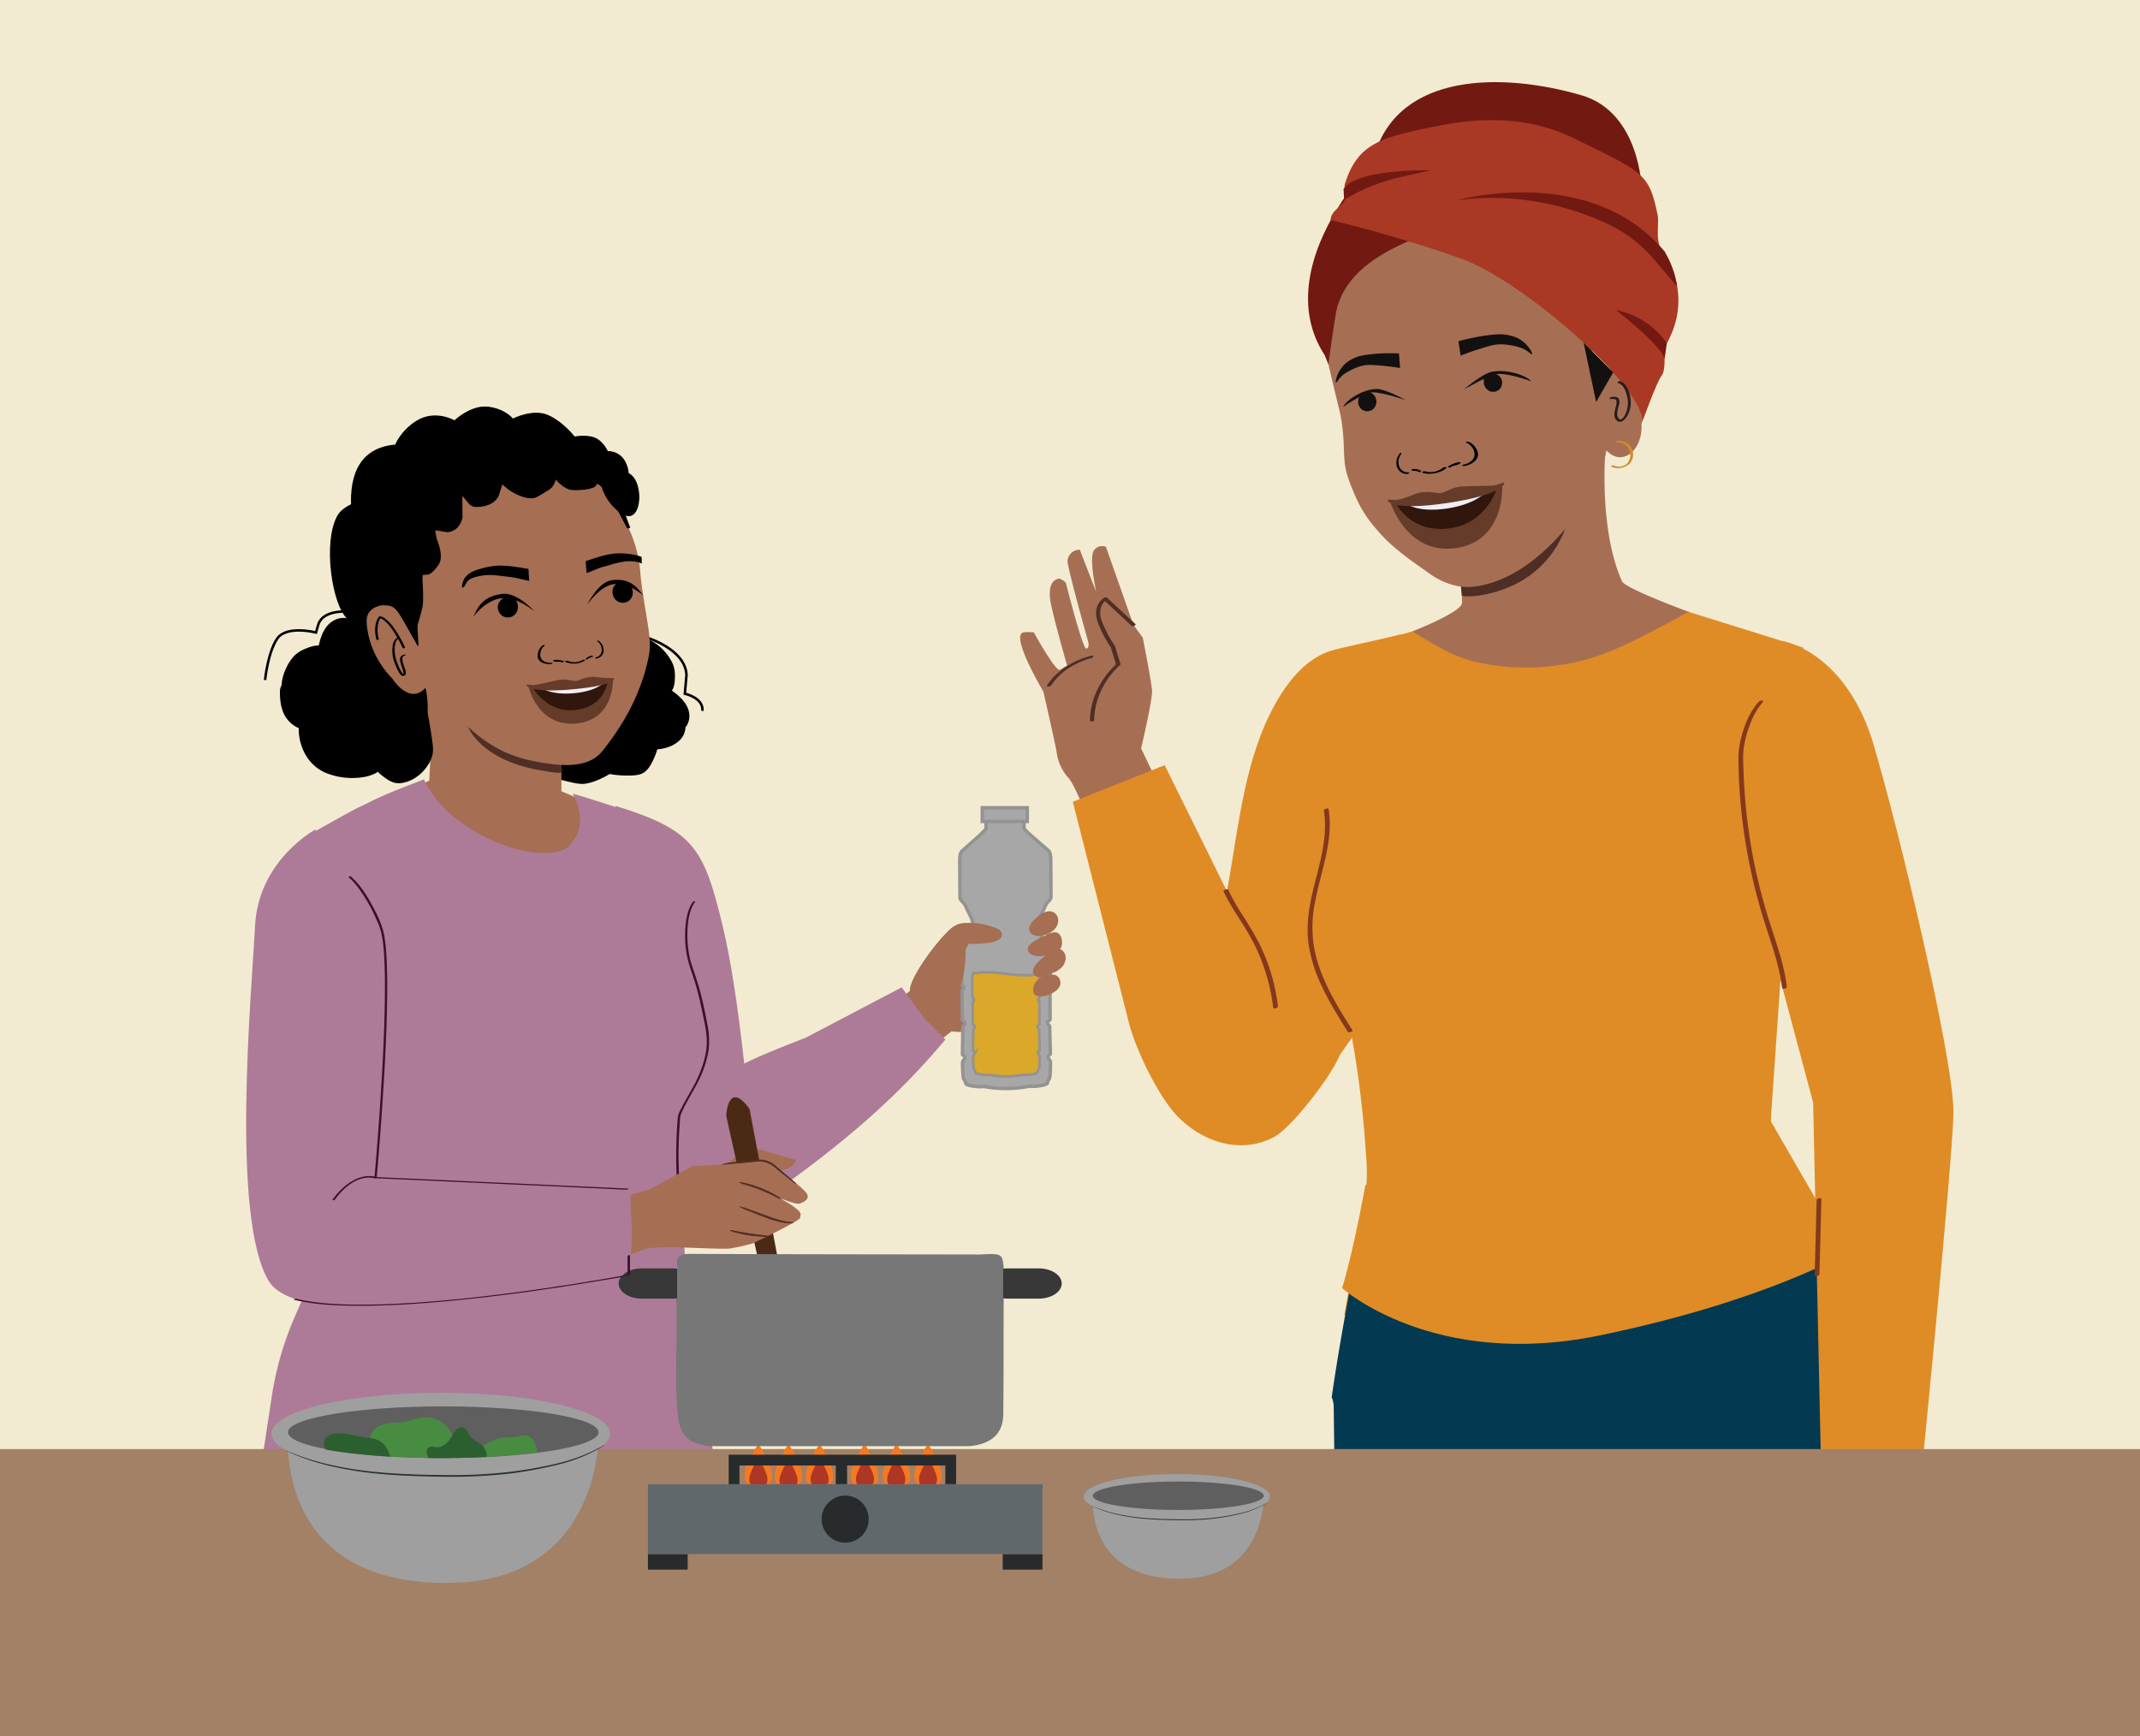 <svg xmlns="http://www.w3.org/2000/svg" xmlns:xlink="http://www.w3.org/1999/xlink" viewBox="0 0 1303.15 1057.31"><defs><style>.cls-1,.cls-22,.cls-32,.cls-35{fill:none;}.cls-2,.cls-40{isolation:isolate;}.cls-3{fill:#f2ebd1;}.cls-4{fill:#a66f54;}.cls-5{fill:#df8c26;}.cls-6{fill:#033a51;}.cls-42,.cls-7{fill:#4f2e25;}.cls-8{fill:#721912;}.cls-9{fill:#a93924;}.cls-10{fill:#ce8d2a;}.cls-11{fill:#13110f;}.cls-12{fill:#231f20;}.cls-13,.cls-40{fill:#010101;}.cls-14{fill:#653c29;}.cls-15{fill:#31160e;}.cls-16{fill:#f1eef7;}.cls-17{fill:#513835;}.cls-18{fill:#a66e53;}.cls-19{fill:#a7a7a8;stroke-width:2.08px;}.cls-19,.cls-20{stroke:#939393;}.cls-19,.cls-20,.cls-22,.cls-23,.cls-24,.cls-32,.cls-35,.cls-42{stroke-miterlimit:10;}.cls-20{fill:#dba829;stroke-width:1.58px;}.cls-21{fill:#ad7b98;}.cls-22,.cls-23,.cls-24{stroke:#000;}.cls-22{stroke-width:1.53px;}.cls-23{stroke-width:0.66px;}.cls-24{stroke-width:0.66px;}.cls-25{fill:#3f0e28;}.cls-26{fill:#565656;}.cls-27{fill:#a38166;}.cls-28,.cls-30{fill:#cfcfcf;}.cls-28{mix-blend-mode:multiply;opacity:0.27;}.cls-29{fill:#4b2a15;}.cls-31{fill:#282b2b;}.cls-32,.cls-35{stroke:#282b2b;}.cls-32{stroke-width:6.88px;}.cls-33{fill:#f47920;}.cls-34{fill:#ad3624;}.cls-35{stroke-width:6.56px;}.cls-36{fill:#61686c;}.cls-37{fill:#777;}.cls-38{fill:#383838;}.cls-39{fill:#a09f9f;}.cls-40{opacity:0.4;}.cls-41{fill:#273339;}.cls-42{stroke:#4f2e25;stroke-width:0.41px;}.cls-43{clip-path:url(#clip-path);}.cls-44{fill:#488c41;}.cls-45{fill:#2c5f2f;}.cls-46{fill:#84381c;}</style><clipPath id="clip-path"><ellipse class="cls-1" cx="268.4" cy="872.14" rx="94.57" ry="15.74"/></clipPath></defs><g class="cls-2"><g id="Layer_11" data-name="Layer 11"><polyline class="cls-3" points="1311.69 1109.97 1311.69 -12.84 -15.13 -12.84 -15.13 1109.97"/><path class="cls-4" d="M673.46,333l16.7,47.43,5.74,7.9s5.22,26.43,5.62,32.08-6.65,35.32-6.65,35.32l12.53,26.14-44.24,18s-9.47-23.92-12.94-26.6a29.28,29.28,0,0,1-6.85-15.73c-.9-5.25-8-36.4-8-36.4s-20.44-34.23-12.17-36.07a29.77,29.77,0,0,1,6.33,0s12.4,22.56,15.67,22.88l4.6-2.71s-9.89-34.57-10.42-41.06.72-11.07,5.74-11.87c0,0,3.75,1.48,4.1,3.12S659.42,395.7,661.56,395s1.08-4.25,1.08-4.25-13.13-46.6-12.55-49.46a7.35,7.35,0,0,1,7.44-6.52l10,25.64s-4.76-21.63-1.16-25.53A6,6,0,0,1,673.46,333Z"/><path class="cls-5" d="M805.58,398.17c-12.41,5.82-21.66,17.63-28.43,29.43-.3.52-.59,1-.89,1.58-18.79,34.09-22,75.14-29,112.76l-.13.71-37.91-76.71-55.93,22.3,33.92,133.68c4,16.51,18.21,46.1,30.17,58.19,15.5,15.66,38.47,22.87,58.4,12.29,10.84-5.65,35.67-38.19,39.9-49.65L832.93,618l20.22-231.77c-9.66,2.63-31.47,7-41.12,9.61A39.46,39.46,0,0,0,805.58,398.17Z"/><path class="cls-5" d="M832.12,707.17c1.26,20-3.32,38.8-7,58.16-2.22,11.8-4.42,23.56-6.52,35.32,23,12.23,43.5,28.94,68,38.17,34.19,12.87,71.22,16.57,107.5,17.45,34,.84,68.84,1.46,101.39-9.86a191.21,191.21,0,0,0,39.35-19.34c-22.64-77.14-49.11-129.58-49.12-129.58l-7.44-14.66,19.86-288.45-69.43-21.68L993.62,368l-.15,6.3c-11.16,16-26.06,25.79-46.24,27.63a137.67,137.67,0,0,1-18.51.43c-17.77-.78-41.23-9.36-50.33-22.43-.34-.5-26.11,6.83-28.71,7.37-13.82,2.91-27.48,8.27-41,12.22,0,0-.51,150.92.89,171.85C810.54,585.9,826.64,619.81,832.12,707.17Z"/><path class="cls-6" d="M1158.58,934.52c-8.31-66.73-29.11-126-44.95-168.38-33.15,11.74-66.39,23-101.69,26.18-63.13,5.7-125.94-9.53-189-12.23-4.4,23.56-8.61,47-12,70.73a16.36,16.36,0,0,1,1.23,6.37l4.7,376.93c0,41.87,1.27,117.81,5.34,159.53,2.92,29.95.44,44.21,2.89,74.19,23.23,14.81,60.45,31.62,80.92,32.56,116.2,5.35,209.47-34.55,209.47-34.55S1160.45,949.54,1158.58,934.52Z"/><path class="cls-7" d="M691.33,379.93l-14.94-13.87-2.14-2a1.64,1.64,0,0,0-2,0,10.66,10.66,0,0,0-3.75,4.37c-2.12,4.42-.73,9,1.11,13.24a70.18,70.18,0,0,0,5.9,11.18c.21.3.41.63.65.92s.29.49.13.12c.37.88.59,1.87.87,2.78l2.59,8.32.44-.88a40.3,40.3,0,0,0-5.6,5.86,50.38,50.38,0,0,0-8.7,15.78,43.37,43.37,0,0,0-2.17,12.83c0,1.26,2.56.85,2.58-.23.19-11.84,5.49-23.13,13.77-31.49.47-.47.95-.93,1.43-1.37.32-.29,0,0,.21-.18a.64.64,0,0,1,.15-.13c.24-.2.55-.51.44-.87l-2.14-6.87c-.48-1.52-.74-3.44-1.66-4.77a59.34,59.34,0,0,1-4.58-7.87c-2.12-4.33-4.85-9.33-3.65-14.31a9,9,0,0,1,3.65-5.36h-2L686.85,379l2.14,2c.8.74,3.2-.29,2.34-1.09Z"/><path class="cls-7" d="M664.38,399.3a49.1,49.1,0,0,0-20,10.32,35.2,35.2,0,0,0-6.78,7.73c-.67,1,1.89.89,2.39.12a38.47,38.47,0,0,1,15.6-13.29,44.33,44.33,0,0,1,9.12-3.48c.41-.09,1.23-.49,1.09-1s-1.07-.46-1.47-.36Z"/><path class="cls-4" d="M977.66,273.41s-4.31,48.47,10.06,80.57c2,4.47,41,18.72,41,18.72-1-.39-6.19,3.14-7.14,3.63-18.42,9.35-36.44,20.18-56.58,25.51a139.63,139.63,0,0,1-65.44,1.47c-15.11-3.33-26.5-11.07-39.51-18.83,0,0,29.31-11.39,30.19-17.1s-5.81-48.22-5.81-48.22"/><path class="cls-7" d="M889.54,356.22s9.88-4.51,16.6-6.84,18.45-2.61,48.34-31.8c0,0-7.26,34.15-47.05,43.71,0,0-10.27,2.79-17.2,1.54Z"/><path class="cls-4" d="M842.15,153a4.62,4.62,0,0,1-.35.75l.41-.37Zm-17.33,6.8,0,.31c.25-.27.5-.54.71-.81C825.53,159,824.82,159.82,824.82,159.82Zm152.12,121,1.3-6.53c9.56,10.34,22.34-.08,21.34-16.2,3.48-8.49,6.39-35.81-1.11-43.34l-.94-1.12c-5-3.08-13.47-3.73-16.25,2.81-.83,2.8.48,6-.35,8.85-.77,3.18-4.42,9.46-6.07,12.38,0,0-4.33-15-5-22.21s-8.62-27-22.77-35.25c0,0-3.34-25.15-10.16-31.78l-2.16-.44c-1.22.18-2,.67-3.2.85-.06-.37.3-.8.18-1.55-1.93,1.05-3.61.92-5.24,1.16.35-.43,1.11-.93,1.05-1.3-1.57.61-3.26.48-4.89.73.35-.44,1-1.31,1-1.68-1.93,1.05-3.26.49-4.9.73a2.81,2.81,0,0,0,.6-1.62c-1.52,1-3.21.86-4.84,1.1.35-.43.65-1.24,1-1.68-1.93,1.06-3.26.49-4.89.73-.41.06.7-.87.64-1.24a15,15,0,0,1-4,1c-.06-.37.7-.87.65-1.24-2.34,1.11-3.67.55-5.3.79l1-1.68a5.86,5.86,0,0,1-4.77,1.48c.34-.44,1-1.31,1-1.68a8.2,8.2,0,0,1-6.41,1.72c.41-.06,1.06-1.31,1-1.68-1.82,1.8-3.5,1.67-5.54,2,.35-.43.65-1.24,1.35-2.11-2.22,1.86-5,3-7.58,2.28.41-.06.65-1.25.59-1.62-1.41,1.74,1.38-.59-.72-.66,0,0-4.47,2.2-4.52,1.82-1.47,1.37,3.35-7,1.31-6.69.3-.81-11.6,2.45-10.89,1.58-1.82,1.8-1.52,1-4,.95,0,0-7.81,5.75-7.46,5.31-1.75,2.18-2.91.75-5.41.74.35-.44,1.7,1.35,2.06.91-1.41,1.74-1.15-.21-3.19.09-.06-.37-7-1.44-7.09-1.81-1.87,1.43-1.18,1.49-3.63,1.86-.05-.38-.91,4.35-.56,3.91-1.41,1.75-1.52.5-3.61.43l-1.82,1.7c-1.76,2.17.92.94-1.58.93,0-.26,9.38-.2,9.68-.75a15.2,15.2,0,0,1-4.91,3.1c-.06-.37.24-1.18.19-1.56a8.28,8.28,0,0,1-6.19,3.22c.41-.06.7-.87.64-1.24-1.76,2.17-4,3.66-6.65,2.9v-.06a12.92,12.92,0,0,1-5.31,3.53,1.6,1.6,0,0,1,.59-1.61l-1.63.24c-1.59,3.3-3.24,6.22-3.49,10.09,0,0-11.08,23.57-8.6,37.36s8.51,37,9.81,43a121.08,121.08,0,0,1,2,18.87c.39,12.28.81,15.48,5.61,27.15,4.65,11.29,8.51,17.13,16.69,26.24,8.53,9.5,19.83,17.17,30.59,24.74,7.08,5,16.5,8.48,25.63,7.55,25.44-2.58,48-23.44,61.67-42.11"/><path class="cls-8" d="M814.25,187.23c6.64-23.28,30.2-39.14,80.83-53.11S988.83,133,988.83,133c-35-70.29-109.55-56.7-126.26-54.21s-93.22,80.43-55.91,137.46l2.25,5.57S813,191.46,814.25,187.23Z"/><path class="cls-8" d="M999.79,115.7S999.08,68.5,963,58C914.76,44,851.83,44,836.85,94.81Z"/><path class="cls-9" d="M1011.87,228.67c3.18-4.33.58-14.88,3.16-19.59,13.49-24.65,4.9-45.55-3.43-57.48-3.62-5.2-1.16-15.63-2.16-20.51-5.24-25.57-8.32-25.93-50.6-46.68-34.41-16.89-68.09-10.89-87.52-6.93-31.1,6.35-44.63,10.37-52.29,34.24-1,3.11.9,5.22.22,8.89-1,5.19-8.63,6.88-9,13.33,0,0,42.65,10.2,79.93,23.7s109.34,76.58,110,98.59C1000.27,256.92,1008.36,233.45,1011.87,228.67Z"/><path class="cls-8" d="M980,136.85c-19.29-9.21-52.61-20.44-93.11-14.81,0,0,81.2-23.14,126.83,31.15l1.23,2.26a57.67,57.67,0,0,1,6.38,19.1l-14-16.45A82.75,82.75,0,0,0,980,136.85Z"/><path class="cls-8" d="M818.49,121.59l4.14-2.29a114.23,114.23,0,0,1,30.73-11.6l18-4s-45.09-1.15-53.21,11.43Z"/><path class="cls-10" d="M984.55,269.35a7.89,7.89,0,0,1,8.08,6.27,7.75,7.75,0,0,1-.88,5.33,5.7,5.7,0,0,1-2.38,2.31,7.06,7.06,0,0,1-6.72.11c-.46-.22-2.06.47-1.4.79a9.6,9.6,0,0,0,7.65.23,9.39,9.39,0,0,0,3.45-2.08,8.25,8.25,0,0,0-.24-11.34,9.15,9.15,0,0,0-6.86-2.51c-.34,0-1,.12-1.15.46s.14.44.45.43Z"/><path class="cls-11" d="M964.35,208.7l7.6,36.09,10.4-18S969.53,213.82,964.35,208.7Z"/><path class="cls-12" d="M981,243.08c1.18-.16,3-.43,3.34,1.07a8.45,8.45,0,0,1-.49,3.78c-.64,2.61-1.66,6.13.75,8.17,3,2.59,6.15-2.12,7.15-4.52a16.76,16.76,0,0,0,.91-10.22c-.79-3.49-2.37-8.15-6.24-9.21-.74-.2-2.05.88-1,1.16,3.23.89,4.58,4.84,5.32,7.74a15.79,15.79,0,0,1-.2,9.13c-.58,1.77-1.49,3.95-3.08,5-1,.72-1.92-.28-2.32-1.27-1-2.49.44-5.52.88-8a4,4,0,0,0-.45-3.31c-1-1.2-3-1-4.41-.84-1,.13-1.34,1.42-.16,1.26Z"/><path class="cls-8" d="M984,188.83s26.51,20.31,29.67,29.45l1.34-9.2A48.26,48.26,0,0,0,984,188.83Z"/><path class="cls-13" d="M868.15,287.05c3.24,1.12,7.77.07,10.52-2.25.61-.52,2.91-.45,2.05.27-3.63,3.06-10.18,4.27-14.36,2.83-.42-.14-.39-.45.07-.68a2.59,2.59,0,0,1,1.72-.17"/><path class="cls-13" d="M881.9,284a19.09,19.09,0,0,1,6.3-2.6,1.52,1.52,0,0,1,1,.16c.22.15.29.37.07.54a7.2,7.2,0,0,1-3.48,1.36,1.41,1.41,0,0,1-1.17-.26c-.24-.28.1-.53.4-.57a5.72,5.72,0,0,0,2.8-1.1l1.11.7a17.08,17.08,0,0,0-5.63,2.35,1.45,1.45,0,0,1-1.22,0c-.26-.11-.57-.4-.23-.63"/><path class="cls-13" d="M890.92,283c2.63-.46,5.57-2.07,6.58-4.24,1.52-3.29-1-7.75-4.61-9.17-.39-.15-.24-.45.12-.58a2.18,2.18,0,0,1,1.45.08c3.13,1.24,5.57,4.85,5.56,7.72,0,2.68-2.27,4.89-5.32,6.12a14.69,14.69,0,0,1-2.88.84c-.4.07-1.13.06-1.38-.23s.1-.48.48-.54"/><path class="cls-13" d="M863.1,286.43a.34.34,0,0,0-.41-.44,3.16,3.16,0,0,1-2.15-.37l-.57,1a9.33,9.33,0,0,1,4.36.86.77.77,0,0,0,.83-.26c.15-.17.28-.53,0-.66"/><path class="cls-13" d="M865.16,286.52a10.48,10.48,0,0,0-4.88-.94.88.88,0,0,0-.66.43.37.37,0,0,0,.09.53"/><path class="cls-13" d="M857.66,287.61a5.47,5.47,0,0,1-5.07-2.51,7.79,7.79,0,0,1,.8-8.75.32.32,0,0,0-.21-.54,1,1,0,0,0-.87.43,8.69,8.69,0,0,0-1.74,7.59,6.15,6.15,0,0,0,4.75,4.62,6.23,6.23,0,0,0,2,.12c.26,0,.71-.22.79-.55s-.18-.44-.42-.41"/><path class="cls-11" d="M834.57,239.07c-2.44-.83-5.22.56-6.5,2.09a6.31,6.31,0,0,0-1,3,5.94,5.94,0,0,0,2.19,5.16,5.54,5.54,0,0,0,6.46.16A6.11,6.11,0,0,0,837.6,242a5.45,5.45,0,0,0-3-2.88"/><path class="cls-11" d="M855.91,243.61s-12.31-7-18-6.75c-8.34.4-17.8,6.47-20.1,11,0,0,12.39-8.82,18.28-8.93C841.69,238.8,855.91,243.61,855.91,243.61Z"/><path class="cls-11" d="M904.74,229c2.08-1.51,5.77-1.73,7.45-.64a5.81,5.81,0,0,1,2.12,2.43,6,6,0,0,1-.59,5.57,5.55,5.55,0,0,1-6.13,2,6.11,6.11,0,0,1-4-6.6c.06-.46-.52-1.25,1.17-2.47"/><path class="cls-11" d="M891.34,237.2s11.26-9.78,17.36-10.87c8.89-1.59,20.34,2,23.87,5.89,0,0-15.21-5.61-21.45-4.32C905.16,229.13,891.34,237.2,891.34,237.2Z"/><path class="cls-11" d="M851.9,215.2c.13,1.68.26,3.36.38,5.05.1,1.28.19,2.57.28,3.85-4.38-.74-8.11-1.16-10.92-1.4-5.94-.51-9-.75-12.34.09a32.74,32.74,0,0,0-7.6,3.08,20.79,20.79,0,0,0-3.93,2.49c-2.72,2.32-3.71,4.77-4.2,4.6s.09-2.28.15-2.5a19.64,19.64,0,0,1,5.47-9,23.07,23.07,0,0,1,7.63-4.26c3.3-1.13,12.57-2.49,25.08-2"/><path class="cls-11" d="M888.07,207.76c.26,1.66.53,3.33.79,5,.21,1.27.41,2.55.62,3.81,4.46-1.78,8.32-3.09,11.24-4,6.17-1.94,9.34-2.91,13.1-2.9a37.64,37.64,0,0,1,8.78,1.15,23.51,23.51,0,0,1,4.76,1.47c3.43,1.59,5.06,3.73,5.54,3.45s-.64-2.19-.75-2.39a20,20,0,0,0-7.94-7.44,26,26,0,0,0-9.09-2.29c-3.76-.3-13.92.63-27,4.15"/><path class="cls-14" d="M881,302.61c13-1.93,33.78-6.66,33.78-6.66s2,33.28-28,37.77-40-27.62-40-27.62S868,304.55,881,302.61Z"/><path class="cls-15" d="M880.85,302.63c6.17-.92,30.89-5.71,30.89-5.71s-6.11,21.38-28.43,24.71c-24.21,3.61-33.4-15.28-33.4-15.28Z"/><path class="cls-16" d="M880.73,303.63c6.17-.92,24.78-4.8,24.78-4.8s-5.71,8-24.22,10.8-25.41-3.19-25.41-3.19Z"/><path class="cls-14" d="M845.07,304.33c.63-.26,4.4.44,7.43-.29,5-1.22,8-3.09,11.68-3.94,6.25-1.45,10.65.54,13.39.13s6.38-3.6,12.77-4c3.75-.26,13.12-.23,18.29-.53,3.11-.19,6.52-2,7.2-1.89.94.09.21,7.31-34.32,12.47S844.19,304.7,845.07,304.33Z"/><path class="cls-5" d="M1072.31,552.24l12.85-161.93s36.75,5.32,54.63,59.35c15.06,49.44,50.48,196.29,49.75,228.54s-20.67,231.53-20.67,231.53l-59.76-7.68-5-230.56Z"/><path class="cls-5" d="M831.45,721.63s-7.35,40.85-14.19,62.73c0,0,55.3,49.83,157,28.8s150.43-50.28,150.43-50.28l-46.31-80,.55-38.74L831.45,721.63"/><path class="cls-17" d="M589.13,628.6a.87.87,0,0,1-.18.11l-.13-.49Z"/><path class="cls-18" d="M645.47,577.81c2.36-2.21,1.57-10.58-3.51-10.1A21,21,0,0,0,637,569.2a2.45,2.45,0,0,1,.93,2.22c-.45,6.7-.16,12.51,3.88,18.15a2.35,2.35,0,0,1,.27,2.56c.24-.13.48-.25.71-.39,3.26-1.94,5.28-3.48,6-7.13A6,6,0,0,0,645.47,577.81Z"/><path class="cls-18" d="M625.57,599.5a11.24,11.24,0,0,0-3.59-.14L622,596a45,45,0,0,0,9.56-2.28,3,3,0,0,1-1.79-1.19c-4.57-6.39-5.18-13.47-4.67-21.09,0,0,0-.07,0-.1-6.6,3-13.69,6.93-13.69,6.93s17.18-12.1,20.66-14.42-9-2.57-13.4-6c-6.85-5.37-5.7,6.66-11.44,9.18s-21,9.08-21,9.08c11.61-12.74,1.14-18.31-7.76-10.08s-24.79,29.89-24.36,37.53l-7.2,5.19s1.74,5.24,9.13,15.66c7,9.88,11.28,13.18,11.28,13.18L579.44,628c21,2.83,27.14-9.93,33.4-12.8,7.81-3.58,8.8-2,14.4-5.5C631.72,606.85,630.75,600.15,625.57,599.5Z"/><path class="cls-19" d="M588.3,552.39c-1.42-3.43-3.72-3.79-3.73-6.08l-.14-21.61c0-2.92.1-5,1.24-6.24s10-8.83,12.13-11,2.66-2.3,2.65-3.83l0-4.7s5.61-.3,10.93-.45v0H612l.67,0v0c5.31.08,10.93.31,10.93.31l0,4.71c0,1.52.52,1.65,2.69,3.79s11.12,9.59,12.28,10.86,1.29,3.3,1.31,6.22L640,546c0,2.29-2.27,2.68-3.65,6.12s-3.64,6.76-3.88,9.44a12.15,12.15,0,0,0,1.07,7.24c1.28,2.66,5.53,10.77,5.93,13.94s0,14.87,0,16.65c0,.58-1.14.65-1.13,1.79s.89,1.08,1,1.52.11,16.78.12,17.86-1.71,1.09-1.64,2.24,1.41,1.32,1.41,2.72.42,15.38.42,16.08-.88.64-1.26,1.34-.18,1.15.59,2.29.7,1.14.71,2.6-.08,7.75-.58,8.77a8.75,8.75,0,0,0-1.31,2.93c-.12,1.15-7.17,2.34-11.05,1.92a76.88,76.88,0,0,1-13.09,1.39v0h-1.32v0a76.31,76.31,0,0,1-13.1-1.23c-3.87.47-10.93-.63-11.07-1.77s-.84-1.9-1.35-2.92-.68-7.3-.69-8.76-.08-1.47.68-2.62.94-1.59.56-2.29-1.28-.62-1.28-1.32.22-14.69.21-16.09,1.33-1.59,1.38-2.74-1.66-1.13-1.66-2.21-.24-17.42-.11-17.86,1-.39,1-1.53-1.15-1.2-1.15-1.78c0-1.78-.6-13.47-.24-16.65s4.51-11.34,5.76-14a12.06,12.06,0,0,0,1-7.25C592,559.1,589.71,555.81,588.3,552.39Z"/><path class="cls-20" d="M595.18,592.47a5.25,5.25,0,0,1-2.37-.17,13.25,13.25,0,0,0-.76,2.64c-.27,2.41.17,11.28.18,12.63,0,.43.87.47.88,1.34s-.67.82-.77,1.16.08,12.73.09,13.55,1.3.81,1.26,1.68-1.05,1-1.05,2.07-.16,11.67-.16,12.2.68.48,1,1,.15.86-.42,1.74a2.33,2.33,0,0,0-.52,2c0,1.1.13,5.88.52,6.64a6.64,6.64,0,0,1,1,2.21c.1.87,5.46,1.71,8.4,1.35a58.12,58.12,0,0,0,9.93.93v0h1v0a57.87,57.87,0,0,0,9.92-1c3,.32,8.29-.58,8.38-1.45a6.66,6.66,0,0,1,1-2.23c.38-.77.45-5.54.44-6.65a2.37,2.37,0,0,0-.54-2c-.58-.87-.73-1.2-.45-1.74s1-.48,1-1-.31-11.14-.32-12.2-1-1.2-1.07-2.06,1.25-.88,1.24-1.7,0-13.21-.08-13.54-.78-.29-.78-1.16.86-.92.86-1.35c0-1.35.32-10.22,0-12.63a9.21,9.21,0,0,0-.44-1.66C620.89,595.78,607,590.69,595.18,592.47Z"/><path class="cls-18" d="M639.64,568.25c-3.75,1.54-13.42,5.66-13.81,9.17-.35,3.15,3.51,6,11.07,4.31,0,0-9.33,6.31-7.67,10.78,1.36,3.64,5.94,2.57,7.33,2,1.61-.71,7.29-3.36,7.29-3.36Z"/><path class="cls-18" d="M554.11,603.51c-.43-7.64,15.46-29.31,24.36-37.53s27.34-1.52,29.75,0,6.87,9.44-18.36,8.73l-1.79,3.18s.07,13.87-2.93,21.57a68.52,68.52,0,0,1-6.74,13.1l-28.76-4.91"/><path class="cls-18" d="M638.93,568.28c-10.06,5.18-19.27-2.53-4.43-11.88C643.65,550.64,649.11,563,638.93,568.28Z"/><path class="cls-18" d="M640.38,593.47c4.85-.47,7.19,5.32,3.75,8.84-4.31,4.4-13.65,6.39-14.92,1.79C629.21,604.1,627.44,594.74,640.38,593.47Z"/><path class="cls-21" d="M562.4,619.56l-13.33-18.33-58.27,30.6c-35.92,13.8-35.89,15.45-58.39,25.55l-.29-.29c-3.62,4.43-5.59,11.88-7,16.45C422,684.06,397.8,695.78,397,706.83c-.52,7.15-9.61,8-7.41,19.44,4,2.05,10.72,7.48,29.5,11.79,19.45,4.47,49.81-10.24,49.81-10.24,57.49-40.2,86.44-70.59,106.77-94.79Z"/><path class="cls-21" d="M402.53,759.39c.07,0,.69,2.49.76,2.47,20.52-5.65,38.35-4.58,57.74-13.45-2.5-10.2,2-13.72.2-26.36-5-40.32-10.21-113.5-21.45-159.41s-17.19-57.26-65-71.88c0,0-.66,177.39,19.58,241.69C398.94,746.87,397.89,742.82,402.53,759.39Z"/><path class="cls-18" d="M442.39,709l.81-.69c2.95-2.42,12.79-10.3,15.51-9.49,3.18,1,25.81,7.49,25.81,7.49s-.33,6.21-12.19,6.59S442.39,709,442.39,709Z"/><path d="M395.55,390.68l-1.3-1.41c-10.52-5.16-19.34-5.69-26.29.78-.1-.05-13.87-7-27.56,10.54-11.88,15.22-8.43,25.53-8.43,25.53s-9.33,3.6-11.49,7.87c-4.87,9.59-4.75,28.14,3.69,30.83s9.09,6.75,9.09,6.75,13,4.25,20,5.08,17.84-6,17.84-6,15.6,2.65,20.45-.6,8-14.31,8-14.31,16.39-.56,16.94-12.84c0,0,6.13-6.74-1.44-15.86a34.45,34.45,0,0,0-7-6.21s2.91-3.39,1.74-13C409.28,403.64,403.54,394.61,395.55,390.68Z"/><path d="M396.43,390.28a14.48,14.48,0,0,0-1.3-1.41,17.77,17.77,0,0,0-4.43-2,31.18,31.18,0,0,0-8.81-2.13,19.21,19.21,0,0,0-14.72,5.09l1.53-.29c-5.34-2.69-12.35-1.65-17.5.9-6.08,3-10.77,8.29-14.44,13.9a36.51,36.51,0,0,0-6,15.16,16.45,16.45,0,0,0,.29,6.88l.55-.75a34.2,34.2,0,0,0-9.22,5.14c-3.53,2.89-4.76,7.54-5.5,11.88a35,35,0,0,0,.29,14.33c.92,3.61,2.79,7.13,6.48,8.45,2.7,1,5.51,2.05,7.46,4.26a4.76,4.76,0,0,1,1.24,2.15c0,.17.24.29.39.34,4.84,1.58,9.75,3,14.72,4.12,3.05.68,6.14,1.36,9.27.89A34.84,34.84,0,0,0,366.2,474a51,51,0,0,0,5.54-3l-1,.26a64.12,64.12,0,0,0,14.37.95c2.62-.16,5.52-.54,7.64-2.25,2.47-2,4.05-5,5.33-7.84a48.72,48.72,0,0,0,2.4-6.5l-1.06.72c4.77-.17,10.08-1.75,13.73-4.88a12.19,12.19,0,0,0,3.17-4.06,11.73,11.73,0,0,0,.86-2.63,6.67,6.67,0,0,0,.21-1.4c0-.55-.16-.09,0-.38a6.32,6.32,0,0,1,.64-.88,11.89,11.89,0,0,0,.92-1.77,11.56,11.56,0,0,0,.83-5.13c-.45-6.51-6-11.44-11-14.93l0,.75c2.05-2.42,2.24-6.52,2.2-9.49a18,18,0,0,0-1.44-7.62,30.29,30.29,0,0,0-4.64-7,29,29,0,0,0-8.64-6.85c-.67-.33-2.38.59-1.49,1a29.5,29.5,0,0,1,12.3,12.19A20,20,0,0,1,408.37,418a9.85,9.85,0,0,1-.8,2c-.09.17-.19.33-.3.5s.05-.05,0,0c-.21.26-.25.55,0,.76,4.46,3.11,9.26,7.29,10.38,12.9a10.49,10.49,0,0,1-1.76,8.18c-.66.9-.5,2.24-.8,3.33a10.29,10.29,0,0,1-2.47,4.31,16.4,16.4,0,0,1-7.86,4.21,23.37,23.37,0,0,1-5.12.82,1.16,1.16,0,0,0-1.06.73c-1.24,4.34-3.09,9.21-6.18,12.57-1.82,2-4.21,2.37-6.79,2.55a53.92,53.92,0,0,1-8.71-.24c-1.76-.17-3.51-.52-5.27-.67-1.12-.09-2.29.93-3.23,1.45a45.33,45.33,0,0,1-8.52,3.69,18.31,18.31,0,0,1-4.8.88,20.85,20.85,0,0,1-4.51-.56A141.49,141.49,0,0,1,333.83,471l.39.35c-.39-2.27-3-4.09-4.8-5.11a23.28,23.28,0,0,0-3.82-1.7,9.24,9.24,0,0,1-2.75-1.29,10.33,10.33,0,0,1-3.08-4.47,29.33,29.33,0,0,1-1.38-13.51,37.91,37.91,0,0,1,1.32-6.92,14.43,14.43,0,0,1,2.71-5.71c2.58-2.79,6.45-4.63,9.95-6,.26-.09.66-.43.55-.75a13.57,13.57,0,0,1-.43-4.75,31.16,31.16,0,0,1,3.94-13c4.89-9.14,13.74-19.3,25.1-18.76a17.66,17.66,0,0,1,4.14.69,12.2,12.2,0,0,1,1.54.57,1.38,1.38,0,0,0,1.53-.28,16.37,16.37,0,0,1,13.18-4.22,30.69,30.69,0,0,1,7.65,2,15.53,15.53,0,0,1,3.9,1.72,13.49,13.49,0,0,1,1.2,1.3C395.2,391.66,397,390.92,396.43,390.28Z"/><path class="cls-18" d="M257.5,415.6l3.28,22a106.07,106.07,0,0,1,1.35,22.93l-.73,14.82-25.26,12.33S336.94,565.24,356.86,555s15.21-57.36,8.69-61.82-23.67-11.32-23.67-11.32V456.59l-91.2-83Z"/><path class="cls-7" d="M285,442.56s7.79,21.28,46.9,26.94c0,0,9.09,1.83,10.46.81L341.08,459Z"/><path class="cls-22" d="M392.93,387.94s24.5,7,25.11,23.19l-1,11.28s11.4,2.47,10.71,10.46"/><path class="cls-23" d="M224.12,350.72s-31.4-75.58,16.78-79.7c0,0,3.07-8.28,12.66-14.4,11.38-7.26,23.23-.31,23.23-.31S287,246.56,297.51,248s14.72,7.28,14.72,7.28,12.25-6.38,21.54-2.2,16,13.08,16,13.08,7.65-1.44,12.53.7c11.69,5.12,13.65,30.69,15.41,39.72,0,0-10.35-30.32-20.59-31.21S258,297.52,258,297.52l-23.67,80.7Z"/><path d="M172.27,417.54l-.76,1.75c-.46,11.71,2.63,20,11.37,23.72,0,.11-.9,23.21,20.67,28.62,18.73,4.69,26.76-2.63,26.76-2.63s7.08,7.07,11.85,7.32c10.75.56,21.56-12,20.6-20.83S259.45,434,259.45,434s.45-9.25-1.63-16-12.12-14.28-12.12-14.28,5.7-11.6.77-14.72-16.69-5.84-16.69-5.84-6.78-10.42-18.22-5.95c0,0-8.65-2.86-13.93,7.74a34.87,34.87,0,0,0-2.83,9s-4.27-1.29-12.63,3.68C178.56,399.73,172.63,408.64,172.27,417.54Z"/><path d="M171.33,417.65a7.19,7.19,0,0,0-.78,2.16,30.74,30.74,0,0,0,0,4.7,30,30,0,0,0,1.57,8.34,18.08,18.08,0,0,0,10,10.63l-.19-.35a31.51,31.51,0,0,0,5.28,18.33A25.9,25.9,0,0,0,201,471.58,42.36,42.36,0,0,0,222.48,473c2.92-.65,6.31-1.74,8.59-3.8l-1.64.21a39.57,39.57,0,0,0,5.85,4.79,17,17,0,0,0,4.71,2.38,11.67,11.67,0,0,0,5.26.1c7.87-1.38,14.95-7.93,17.62-15.38,1.38-3.87.69-7.63.13-11.6-.59-4.19-1.28-8.36-2-12.52a23.56,23.56,0,0,1-.57-4.52,56,56,0,0,0-1-12.27c-1.5-7.16-7.17-12.73-12.85-17v.39a27.37,27.37,0,0,0,2.77-8.9c.19-1.8.14-3.86-1-5.35s-3.79-2.41-5.63-3.12c-2.36-.92-4.79-1.69-7.23-2.39a45.15,45.15,0,0,0-4.7-1.24,1.46,1.46,0,0,1-.36-.09c.17.08.3.26.21,0a4.23,4.23,0,0,0-.69-.9,18,18,0,0,0-3.39-3.19,15.81,15.81,0,0,0-15.34-1.79l1-.13a12,12,0,0,0-8.52.93c-6.11,3-8.56,10.16-9.77,16.39l1.53-.63c-2.87-.84-6.58.48-9.17,1.56a20.15,20.15,0,0,0-7,4.32,28.19,28.19,0,0,0-4.81,7.11,28.85,28.85,0,0,0-3.08,11.27c0,.78,1.86.4,1.89-.23a28.52,28.52,0,0,1,3.22-11.52,22.48,22.48,0,0,1,5.62-7.54,21.33,21.33,0,0,1,9.1-3.9,7.35,7.35,0,0,1,3.06,0c.42.13,1.43-.11,1.53-.63,1.24-6.38,4.24-15.65,12-16.34a14.71,14.71,0,0,1,3.26.29,7,7,0,0,0,2.52-.64,13.19,13.19,0,0,1,3.18-.45,12.6,12.6,0,0,1,4.71.86,16.83,16.83,0,0,1,6.15,4.33c.6.66,1.05,1.66,1.93,1.91,2.31.67,4.66,1.2,7,1.91,3.08.95,6.48,1.95,9.19,3.75s2,5.74,1.34,8.37a30.43,30.43,0,0,1-2.14,5.93c-.05.11-.13.29,0,.39a53.21,53.21,0,0,1,4.63,4c2.71,2.58,5.48,5.52,7,9,1.64,3.8,1.92,8.33,2.07,12.41a41.72,41.72,0,0,0,.09,5.25c1.19,7.06,2.69,14.15,3.26,21.29.28,3.63-1.32,7.27-3.32,10.21a23.58,23.58,0,0,1-9.15,8.07,14.05,14.05,0,0,1-6.35,1.5,10.5,10.5,0,0,1-5.21-1.89,36.51,36.51,0,0,1-6.62-5.27c-.39-.4-1.29-.11-1.64.21a7.9,7.9,0,0,1-1.4,1,19.17,19.17,0,0,1-4.65,1.89c-6.54,1.78-13.76,1-20.2-.8a25.38,25.38,0,0,1-13.77-9.37,30.33,30.33,0,0,1-5-11.85,29.6,29.6,0,0,1-.69-6.77.31.31,0,0,0-.19-.35,17.33,17.33,0,0,1-9.66-10.5,30.05,30.05,0,0,1-1.46-7.87,22.76,22.76,0,0,1,0-4.81,8.3,8.3,0,0,1,.76-1.95C173.48,416.83,171.6,417,171.33,417.65Z"/><path class="cls-18" d="M283.81,441.46c16.65,15.8,31.24,21.31,52.9,23.89,21.24,2.53,27.69-5,30.34-8.31,14.56-18.26,23.54-36.31,27.87-56.65,1.18-5.52.87-11.34,0-17.26-1.29-8.88-4.39-25.85-5-34.39-1.47-21.75-12.64-39.75-26.12-57-28.07-36-80.25-31.76-101.41-19.46-24.74,14.39-34.29,40.23-33.68,66.82a72,72,0,0,0,4.51,24,76.44,76.44,0,0,1,10.61,12.31"/><path d="M362.48,283.07s6.74,12.66,20.22,38.17c-3.47-8.19-6-20.7-14.1-31.85-28.29-38.94-102.08-27.29-123.18-14.15-24.66,15.37-32,42.66-31.24,71.34.31,11.64.44,19.08,4.68,28.41.18.11,2.39,2.07,2.39,2.07s23.69,2.55,32.57,16.05l-.69-12.35s0-7.63,4-36.38c0,0,.14-4.53,6.63-23.12s14.32-24.4,14.32-24.4,37.47-9.35,46.51-10S362.48,283.07,362.48,283.07Z"/><path d="M361.52,283.33q6.15,11.55,12.26,23.12,4,7.51,8,15c.36.69,2.21.21,1.91-.51-2.44-5.82-4.08-12-6.47-17.8a63.43,63.43,0,0,0-10.36-17.55c-6.51-7.57-15.08-13.05-24.33-16.71a101,101,0,0,0-30.14-6.43,147.32,147.32,0,0,0-30.7,1.17,130.47,130.47,0,0,0-25.57,6,59.61,59.61,0,0,0-22.16,13.75c-8.85,8.72-14.58,20-17.62,32-3.31,13-3.47,26.43-2.79,39.74a54.68,54.68,0,0,0,4,19.15,5.81,5.81,0,0,0,1.93,2.31,3.61,3.61,0,0,0,1.48,1c.61.14,1.28.17,1.91.27,8.71,1.42,17.87,4.28,24.83,9.86a25.4,25.4,0,0,1,5.29,5.71c.41.61,1.88,0,1.84-.65l-.44-7.77c-.08-1.36-.15-2.73-.23-4.09,0-.09,0-.71,0-.34v-.13c0-3.29.43-6.59.76-9.86.89-8.88,2.16-17.7,3.23-26.55.62-5.07,2.36-10.08,3.91-14.91,3.18-9.9,6.65-20.14,13.23-28.36a30.23,30.23,0,0,1,2.25-2.54c.26-.26.51-.51.78-.74.08-.08.18-.15.25-.23s.09,0,.07-.06.07-.06.09-.06-.54.1-.42.18.38-.09.42-.1c.7-.16,1.39-.35,2.08-.51q9.67-2.39,19.38-4.61c7.09-1.62,14.21-3.3,21.41-4.39,2.46-.37,4.94-.51,7.41-.74,4-.35,7.93-.75,11.89-1.14q10.19-1,20.37-2.11l1.17-.13c1-.1,1.53-1.34.22-1.2-12.71,1.36-25.42,2.66-38.15,3.78-6.47.57-12.93,2.22-19.25,3.62-7.33,1.62-14.64,3.35-21.93,5.12-1.71.41-3.46.76-5.14,1.26a5.55,5.55,0,0,0-2.21,1.64c-5.78,5.79-9.5,13.69-12.33,21.24-2,5.35-3.77,10.82-5.35,16.31a75.26,75.26,0,0,0-1.87,7.53c-.34,1.91-.53,3.86-.79,5.78-.73,5.47-1.42,10.94-2,16.41-.55,4.9-1.11,9.82-1.34,14.74a107.67,107.67,0,0,0,.52,10.91l.15,2.56,1.83-.65c-3.56-5.34-9.19-8.93-15-11.41A68.29,68.29,0,0,0,224.84,377c-1.08-.19-2.15-.38-3.24-.49l.53.21-1.51-1.33c-.24-.21-.53-.41-.75-.64a5.35,5.35,0,0,1-.7-1.44,45.29,45.29,0,0,1-2.46-7.8c-1.23-5.62-1.36-11.42-1.52-17.15-.3-10.94.25-21.9,2.9-32.56,4.48-18.06,15.67-35,33.06-42.83A96.83,96.83,0,0,1,269.68,267a148.65,148.65,0,0,1,23.86-3.35c16.93-1,34.74.56,50.4,7.5a59.76,59.76,0,0,1,20.18,14.21c7.68,8.45,11.58,19,15.21,29.6.75,2.2,1.51,4.39,2.41,6.53l1.91-.51q-9.6-18.17-19.23-36.3l-1-1.87C363.05,282.1,361.18,282.69,361.52,283.33Z"/><path class="cls-18" d="M259.74,418.13c-10.05,12.21-20.68-4.72-20.68-4.72-11.68-11.93-15.44-25.54-15.8-34.88s9.9-10,9.9-10c8.78.25,7.63,1.37,21.42,25.2"/><path d="M246.54,394a73,73,0,0,0-7-12.1,23.86,23.86,0,0,0-5-5.2,6.85,6.85,0,0,0-2.77-1.33c-1.07-.18-1.5.8-1.92,1.64-1.87,3.81-1.68,8.33-.64,12.34.18.71,1.63.32,1.45-.39a18.63,18.63,0,0,1-.21-9.69,9.34,9.34,0,0,1,1.43-3.14l-.67.32c-.32,0-.09,0,0,0s.14,0,.2,0l.14,0a6.46,6.46,0,0,1,1.74.92c2.78,1.93,4.88,4.85,6.7,7.65a86.74,86.74,0,0,1,5.26,9.54c.3.62,1.67.06,1.32-.65Z"/><path d="M246.54,398.62c-6.2.89-.58,8.22-.87,11.62,0,.19-.13.41-.14.58a1.28,1.28,0,0,1-.13.21l.65-.19-.09,0c0-.09-.45-.35-.52-.42a7.91,7.91,0,0,1-.68-.85,26.76,26.76,0,0,1-2.58-5.23,23,23,0,0,1-1.77-6.92c-.23-2.93-.2-7.07,2.53-8.92.28-.19.11-.32-.11-.4a1.35,1.35,0,0,0-1,.27c-2.48,1.67-2.93,4.92-2.92,7.69a20,20,0,0,0,1.16,6.83,36.54,36.54,0,0,0,2.71,6.18c.49.84,1.18,2.19,2.22,2.46a1.73,1.73,0,0,0,2.08-1.14,5.89,5.89,0,0,0-.46-3.11c-.46-1.47-3.22-7.54-.3-8,.64-.09,1.25-.8.24-.66Z"/><path d="M311.6,363.57c-2.66-1-5.45.51-6.91,2.16a6.45,6.45,0,0,0-1.53,3.2,6.55,6.55,0,0,0,2.28,5.74,6.09,6.09,0,0,0,7.11.35c2.88-1.81,3.42-5.61,2.32-8.2a6,6,0,0,0-3.27-3.25"/><path d="M325.52,372.38s-10.39-11.89-19.72-10.73c-13.14,1.64-15.28,9.67-17.64,14,0,0,7.36-10.39,17.55-11.41C315,363.31,325.52,372.38,325.52,372.38Z"/><path d="M375.42,355.41c2.34-1.61,5.41-.86,7.23.39a6.34,6.34,0,0,1,2.27,2.72,6.58,6.58,0,0,1-.8,6.13,6.1,6.1,0,0,1-6.8,2.09c-3.24-1.05-4.7-4.61-4.27-7.38a6,6,0,0,1,2.37-3.95"/><path d="M357.55,368.36s6.5-14,15.15-15.09c12.16-1.52,16,5.77,19.12,9.41,0,0-9.06-8.34-18.43-6.92C364.88,357.05,357.55,368.36,357.55,368.36Z"/><path d="M390.69,339.37c0-.06,0-.12,0-.19a19.47,19.47,0,0,0-5.36-1.53c-9.7-1.52-14.48-.81-28.68,4.05l0,.32c.14,1.87.06.83.21,2.7.11,1.42.22,2.84.34,4.26,4.28-1.54,7.31-3.08,10.1-3.81,5.52-1.45,11.77-3.85,17.51-3.38a17.79,17.79,0,0,1,6,1.33C390.81,341.88,390.75,340.62,390.69,339.37Z"/><path d="M321.82,346.76c.12,1.86.05.82.17,2.69.09,1.43.18,2.85.26,4.27-4.64-.89-8-2-11-2.28-5.92-.63-12.72-2.09-18.57-.78-2.81.63-6.54,1.1-8.4,3.78-.5.72-1.63,3.75-2.78,3.32-.47-.18.13-2.52.19-2.76,1.22-4.74,5.08-6.93,9.88-8.36,9.8-2.93,14.84-2.93,30.21-.21"/><path d="M354.52,402a9.46,9.46,0,0,1-8.66.43c-.59-.28-2.37.25-1.55.64a13.29,13.29,0,0,0,11.78-.78c.3-.2.22-.43-.19-.52a2.08,2.08,0,0,0-1.38.23"/><path d="M343.17,402.53a15.36,15.36,0,0,0-5.45-.73,1.33,1.33,0,0,0-.79.35c-.13.16-.15.35.07.44a5.83,5.83,0,0,0,3,.34,1.12,1.12,0,0,0,.86-.45c.13-.27-.19-.39-.43-.36a4.48,4.48,0,0,1-2.41-.29c-.24.27-.48.53-.73.79a13.57,13.57,0,0,1,4.88.67,1.11,1.11,0,0,0,1-.22c.18-.14.36-.43.05-.54"/><path d="M335.92,403.58c-2.15.19-4.78-.46-6-2-1.86-2.26-.83-6.54,1.68-8.4.27-.2.09-.41-.21-.43a1.75,1.75,0,0,0-1.12.36,8,8,0,0,0-2.72,7.47c.57,2.1,2.79,3.37,5.42,3.7a11.4,11.4,0,0,0,2.41.06c.33,0,.9-.19,1-.47s-.17-.35-.48-.33"/><path d="M358.33,400.5a.28.28,0,0,1,.23-.44,2.54,2.54,0,0,0,1.6-.73l.64.63a7.59,7.59,0,0,0-3.22,1.58.59.59,0,0,1-.7,0c-.15-.1-.33-.35-.14-.51"/><path d="M356.74,401a8.46,8.46,0,0,1,3.61-1.76.7.7,0,0,1,.61.2.31.31,0,0,1,0,.44"/><path d="M362.82,400.29a4.43,4.43,0,0,0,3.43-3,6.36,6.36,0,0,0-2.44-6.72.26.26,0,0,1,.06-.47.82.82,0,0,1,.77.16,7.14,7.14,0,0,1,2.92,5.61,5,5,0,0,1-2.74,4.62,5.16,5.16,0,0,1-1.51.5.77.77,0,0,1-.74-.26c-.13-.25.05-.38.25-.41"/><path class="cls-24" d="M369,275c-4.43-2.91-12.87-6.54-20.55-6.73h-.94l-4.08,1.7-.15.06.16-.07c.73-.35,2.3-1.23,1.61-2.12a3.3,3.3,0,0,0-1.68-.93,32.92,32.92,0,0,0-5.65-1.06v0l-.64,0-.64-.07v0a34.21,34.21,0,0,0-5.75.06,3.45,3.45,0,0,0-1.81.63c-.84.76.56,1.9,1.22,2.37l.14.09-.13-.08-3.74-2.37a8.35,8.35,0,0,0-.92-.17c-9.35-1.4-24.74,5-26.21,6.06s-.68,3-.63,3.16l-2.46-2.22s-11.66,3.42-13.71,4.64-3.23,4.49-3.23,4.49-3.55,1-4.75.45-7.88,2.27-10.86,5.83c-1.9,2.29-1.49,4.64-2.52,6.7h0c-.58,1.16-.91,1.93-.91,1.93L253.38,299c-5.53,2.09-5.16,13.14-5.16,13.14-11.54,11.9-13,22.75-9.35,34.91,1.41,4.68-11.9,8.12-3.6,8.66s17.15,29.58,17.15,29.58,3.89-11.76,4.65-16.49-.34-19-.34-19l4.09-.22s2.55-.79,6-5.92-1.15-15.2-1.15-15.2l-1.08-5.94,7.84,1.23c7.73-.64,8.88-8.87,8.88-8.87l-.13-13.86,4.18,5a5.63,5.63,0,0,0,4.23,2.36c11.9.14,13.93-7.1,13.93-7.1l2.19-6.79,2.82,2.25c2.94,2.88,12.29,7.73,17.41,6,1.34-.45,7.17-4.19,8.1-4.69,2.67-1.61,3.75-4.66,4.19-6.68,2.64,3,6.2,6.17,9.64,6.62,4.18.55,13.36-.42,14.65-2.26.86-1.24-.46-1.51,1.07-1.31a5,5,0,0,1,3.17,2.29s3.36,11.63,13.65,16.61,11.67-20.61,2.12-25C382.51,288.28,382,274.56,369,275Z"/><path class="cls-23" d="M220.79,304.65s-11.33,3.09-14.91,9.25c-9.24,15.89-3.36,55,6.08,62.9l9.31,1.86Z"/><path class="cls-22" d="M213,372.55s-16.2-2-19.21,7.91l-1.38,4.7s-17.88-4.65-23.61,3.73-7.39,25.2-7.39,25.2"/><path class="cls-21" d="M244.37,479.93c-17.31,6.95-17.33,7.78-25.78,11.62-4.1,1.85-29.18,16.09-29.18,16.09l2.72,71.92,9.74,171L179.5,801.82a194.15,194.15,0,0,0-14,48.51l-7.82,51.47c13.7,3.64,48.74-22.2,62.59-20,22,3.45,44.58,3.83,66.77,4.73,27.48,1.11,55.07,1.84,82.5-.73,27.21-2.55,38.93,9.28,65.17,1.74l-16.63-112.9s-6.2-61.17-2.67-71.37c4.48-13,16.42-18.64,16.68-36.9.46-32.18-15.87-66.47-15.87-66.47l-7.56-94.12c-6.23-6.76-59.95-22.58-59.95-22.58s11.44,18.25-2.26,31.88-72.31-5.13-88.27-40.5Z"/><path class="cls-25" d="M422,549.15c-3,4-4,9.37-4.52,14.27a67.31,67.31,0,0,0,.58,17.13c1,6,3.28,11.67,5.09,17.47,2.11,6.74,3.57,13.62,5,20.53,1.21,5.7,2.48,11.51,2.23,17.38-.27,6.44-2.29,12.76-4.76,18.67-2.9,6.93-7.2,13.14-10.5,19.87-.85,1.74-2.1,3.73-2.34,5.66-.15,1.25-.2,2.52-.28,3.78a262.2,262.2,0,0,0-.17,36.76c.13,1.81.29,3.62.49,5.43.05.46,1.51.15,1.45-.39a237.42,237.42,0,0,1-.49-39.28c.1-1.73.21-3.46.34-5.18a7.74,7.74,0,0,1,.4-2.4c2.78-6.93,7-13.11,10.37-19.74a65.32,65.32,0,0,0,6.54-19.28,47.76,47.76,0,0,0-.7-16.08c-1.28-6.9-2.7-13.84-4.54-20.61-.84-3.07-1.79-6.11-2.78-9.14s-2.17-6.09-3-9.21a63.06,63.06,0,0,1-1.81-16.59c.09-5.36.66-11,2.9-16a16.44,16.44,0,0,1,1.79-3.06c.38-.5-1.06-.39-1.34,0Z"/><path class="cls-26" d="M411,822.14Z"/><rect class="cls-27" x="-45.4" y="882.39" width="1393.94" height="237.39"/><path class="cls-28" d="M382.77,869.65l-.17-.1Z"/><path class="cls-1" d="M241.72,698.58q.74,3.64,1.73,7.22a.74.74,0,0,0-.13-.5C243,703.9,242.38,701.59,241.72,698.58Z"/><path class="cls-29" d="M456.43,675.27,492,863.7l-8.38,2.24-41.41-186.6S443.21,657.16,456.43,675.27Z"/><path class="cls-30" d="M483.11,802.78c-.16.1-.33.24-.52.37C482.78,803,483,802.88,483.11,802.78Z"/><path class="cls-30" d="M481.91,803.64l-1.19.81Z"/><path class="cls-30" d="M482.48,803.23c-.15.12-.31.23-.46.33C482.17,803.46,482.33,803.35,482.48,803.23Z"/><path class="cls-30" d="M480.61,804.5c-.15.11-.35.22-.53.33C480.26,804.72,480.46,804.61,480.61,804.5Z"/><path class="cls-30" d="M484.66,801.5c-.12.11-.25.21-.37.33C484.41,801.71,484.54,801.61,484.66,801.5Z"/><path class="cls-30" d="M485.65,800.57c-.27.29-.59.56-.89.85C485.06,801.13,485.38,800.86,485.65,800.57Z"/><path class="cls-30" d="M484.16,801.93a4.25,4.25,0,0,0-.41.35A4.25,4.25,0,0,1,484.16,801.93Z"/><path class="cls-30" d="M483.67,802.32l-.53.44Z"/><path class="cls-30" d="M480,804.92c-.2.1-.39.22-.59.34C479.57,805.14,479.76,805,480,804.92Z"/><path class="cls-30" d="M477.8,806.14l-.62.33Z"/><path class="cls-30" d="M479.29,805.3c-.44.27-.91.52-1.39.78C478.38,805.82,478.85,805.57,479.29,805.3Z"/><path class="cls-30" d="M488.42,796.92l-.19.33Z"/><path class="cls-30" d="M489.51,793.56a2,2,0,0,1,0,.33A2,2,0,0,0,489.51,793.56Z"/><path class="cls-30" d="M488.89,795.92c-.06.14-.12.29-.19.44C488.77,796.21,488.83,796.06,488.89,795.92Z"/><path class="cls-30" d="M486.89,799.19c-.11.15-.23.29-.36.44C486.66,799.48,486.78,799.34,486.89,799.19Z"/><path class="cls-30" d="M487.89,797.82a3.3,3.3,0,0,1-.26.39A3.3,3.3,0,0,0,487.89,797.82Z"/><path class="cls-30" d="M486.47,799.7c-.11.11-.21.23-.32.35C486.26,799.93,486.36,799.81,486.47,799.7Z"/><path class="cls-30" d="M487.23,798.78l-.3.36Z"/><path class="cls-30" d="M489.46,794c0,.16-.06.29-.1.43C489.4,794.3,489.42,794.17,489.46,794Z"/><path class="cls-30" d="M489.57,793.08a1.86,1.86,0,0,0,0,.33A1.86,1.86,0,0,1,489.57,793.08Z"/><path class="cls-30" d="M489.2,795a1.86,1.86,0,0,1-.1.31A1.86,1.86,0,0,0,489.2,795Z"/><path class="cls-30" d="M489.06,795.48c0,.13-.11.26-.14.38C489,795.74,489,795.61,489.06,795.48Z"/><path class="cls-30" d="M487.55,798.34a3.09,3.09,0,0,0-.23.31A3.09,3.09,0,0,1,487.55,798.34Z"/><path class="cls-30" d="M489.34,794.54a1.62,1.62,0,0,0-.09.35A1.62,1.62,0,0,1,489.34,794.54Z"/><path class="cls-30" d="M488.17,797.36a3,3,0,0,1-.26.44A3,3,0,0,0,488.17,797.36Z"/><path class="cls-30" d="M488.66,796.47c-.06.1-.11.21-.16.31C488.55,796.68,488.6,796.57,488.66,796.47Z"/><path class="cls-30" d="M486.06,800.16l-.33.32Z"/><path class="cls-28" d="M477.18,806.47s-.07,0-.13.06S477.14,806.48,477.18,806.47Z"/><path class="cls-28" d="M487.91,797.8s0,0,0,0S487.91,797.81,487.91,797.8Z"/><path class="cls-28" d="M487.63,798.21l-.08.13Z"/><path class="cls-28" d="M485.73,800.48s0,.07-.08.09S485.7,800.51,485.73,800.48Z"/><path class="cls-28" d="M483.14,802.76s0,0,0,0S483.13,802.76,483.14,802.76Z"/><path class="cls-28" d="M483.75,802.28s-.05,0-.08,0S483.72,802.29,483.75,802.28Z"/><path class="cls-28" d="M486.15,800.05l-.09.11Z"/><path class="cls-28" d="M488.23,797.25a.14.14,0,0,1-.06.11A.14.14,0,0,0,488.23,797.25Z"/><path class="cls-28" d="M484.29,801.83l-.13.1Z"/><path class="cls-28" d="M482.59,803.15a.38.38,0,0,1-.11.08A.38.38,0,0,0,482.59,803.15Z"/><path class="cls-28" d="M484.76,801.42a.7.7,0,0,0-.1.08A.7.7,0,0,1,484.76,801.42Z"/><path class="cls-28" d="M487.32,798.65a.28.28,0,0,0-.09.13A.28.28,0,0,1,487.32,798.65Z"/><path class="cls-28" d="M479.37,805.26l-.08,0Z"/><path class="cls-28" d="M477.9,806.08l-.1.06Z"/><path class="cls-28" d="M486.93,799.14a.1.1,0,0,0,0,.05A.1.1,0,0,1,486.93,799.14Z"/><path class="cls-28" d="M480.08,804.83l-.12.09Z"/><path class="cls-28" d="M486.53,799.63s0,0-.06.07S486.53,799.65,486.53,799.63Z"/><path class="cls-28" d="M482,803.56l-.11.08Z"/><path class="cls-28" d="M480.72,804.45l-.11,0Z"/><path class="cls-28" d="M488.92,795.86a.06.06,0,0,0,0,.06A.06.06,0,0,1,488.92,795.86Z"/><path class="cls-28" d="M489.53,793.41c0,.05,0,.11,0,.15S489.52,793.46,489.53,793.41Z"/><path class="cls-28" d="M489.47,793.89a.45.45,0,0,0,0,.12A.45.45,0,0,1,489.47,793.89Z"/><path class="cls-28" d="M489.36,794.44s0,.07,0,.1S489.36,794.47,489.36,794.44Z"/><path class="cls-28" d="M488.7,796.36a.36.36,0,0,0,0,.11A.36.36,0,0,1,488.7,796.36Z"/><path class="cls-28" d="M488.5,796.78l-.08.14Z"/><path class="cls-28" d="M489.25,794.89a.58.58,0,0,0-.05.14A.58.58,0,0,1,489.25,794.89Z"/><path class="cls-28" d="M489.1,795.34a.37.37,0,0,0,0,.14A.37.37,0,0,1,489.1,795.34Z"/><rect class="cls-31" x="394.55" y="946.3" width="24.21" height="9.5"/><rect class="cls-31" x="610.61" y="946.3" width="24.21" height="9.5"/><line class="cls-32" x1="512.39" y1="888.77" x2="512.39" y2="903.8"/><path class="cls-33" d="M470.22,898.52c0,6.86-3.76,5.54-8.41,5.54s-8.4,1.32-8.4-5.54,8.4-19.31,8.4-19.31S470.22,891.66,470.22,898.52Z"/><path class="cls-33" d="M488.57,898.52c0,6.86-3.76,5.54-8.4,5.54s-8.41,1.32-8.41-5.54,8.41-19.31,8.41-19.31S488.57,891.66,488.57,898.52Z"/><path class="cls-33" d="M507.49,898.52c0,6.86-3.76,5.54-8.41,5.54s-8.4,1.32-8.4-5.54,8.4-19.31,8.4-19.31S507.49,891.66,507.49,898.52Z"/><path class="cls-33" d="M534.84,898.52c0,6.86-3.76,5.54-8.41,5.54s-8.4,1.32-8.4-5.54,8.4-19.31,8.4-19.31S534.84,891.66,534.84,898.52Z"/><path class="cls-33" d="M554.32,898.52c0,6.86-3.76,5.54-8.4,5.54s-8.41,1.32-8.41-5.54,8.41-19.31,8.41-19.31S554.32,891.66,554.32,898.52Z"/><path class="cls-33" d="M573.52,898.52c0,6.86-3.76,5.54-8.41,5.54s-8.4,1.32-8.4-5.54,8.4-19.31,8.4-19.31S573.52,891.66,573.52,898.52Z"/><path class="cls-34" d="M467.33,900.76c0,4.5-2.47,3.63-5.52,3.63s-5.51.87-5.51-3.63,5.51-12.65,5.51-12.65S467.33,896.26,467.33,900.76Z"/><path class="cls-34" d="M485.68,901.42c0,4.5-2.47,3.64-5.51,3.64s-5.51.86-5.51-3.64,5.51-12.65,5.51-12.65S485.68,896.93,485.68,901.42Z"/><path class="cls-34" d="M504.6,900.76c0,4.5-2.47,3.63-5.52,3.63s-5.51.87-5.51-3.63,5.51-12.65,5.51-12.65S504.6,896.26,504.6,900.76Z"/><path class="cls-34" d="M532.24,900.76c0,4.5-2.46,3.63-5.51,3.63s-5.51.87-5.51-3.63,5.51-12.65,5.51-12.65S532.24,896.26,532.24,900.76Z"/><path class="cls-34" d="M551.29,900.76c0,4.5-2.47,3.63-5.52,3.63s-5.51.87-5.51-3.63,5.51-12.65,5.51-12.65S551.29,896.26,551.29,900.76Z"/><path class="cls-34" d="M570.63,900.76c0,4.5-2.47,3.63-5.52,3.63s-5.51.87-5.51-3.63,5.51-12.65,5.51-12.65S570.63,896.26,570.63,900.76Z"/><polyline class="cls-35" points="447.02 903.8 447.02 889.11 578.94 889.11 578.94 903.8"/><rect class="cls-36" x="394.55" y="903.8" width="240.27" height="42.5"/><circle class="cls-31" cx="514.68" cy="925.05" r="14.34"/><path class="cls-37" d="M411.2,777.23a5.1,5.1,0,0,0-1.88-3.75,16.33,16.33,0,0,0,3.31-.87h0c-.71-4.91-1.26-9.13,7.48-9.09,58.82.28,117.65.29,176.47.39,13.92-.73,13.92-.73,14.76,9.84h0l-.17,20.5c-.06,22.27,0,44.54-.23,66.81-.13,11.92-7.05,18.23-20.58,19.55l-158.48,0c-12-1.63-16.53-5.41-18.71-15.65-2.83-20.49-.49-50.89-1.26-71.41"/><path class="cls-37" d="M589.4,880.19a6.67,6.67,0,0,1,1,.42C590,880.45,589.72,880.32,589.4,880.19Z"/><path class="cls-38" d="M412.33,772.59a20.13,20.13,0,0,0-2.94-.22H390.73c-7.69,0-14,4.14-14,9.21s6.3,9.2,14,9.2h18.66a21.64,21.64,0,0,0,2.94-.21Z"/><path class="cls-38" d="M610.88,772.59a20.38,20.38,0,0,1,3-.22h18.66c7.69,0,14,4.14,14,9.21s-6.3,9.2-14,9.2H613.83a21.91,21.91,0,0,1-3-.21Z"/><path class="cls-39" d="M175.59,872.14s-10.23,94.44,100.35,91.69c90.15-2.24,88.57-90.11,88.57-90.11Z"/><ellipse class="cls-39" cx="268.4" cy="873.04" rx="103.04" ry="24.91"/><ellipse class="cls-40" cx="269.94" cy="872.14" rx="94.57" ry="15.74"/><path class="cls-41" d="M368,880.16l-.46.26-1.27.8c-1.12.7-2.83,1.67-5.07,2.81a102.49,102.49,0,0,1-20,7.5,254.89,254.89,0,0,1-31.1,5.81,307,307,0,0,1-38.7,1.9c-13.73-.12-26.83-.57-38.7-1.62a220.48,220.48,0,0,1-31.27-4.86,139.38,139.38,0,0,1-20.35-6.34c-2.36-.89-4.12-1.76-5.34-2.3l-1.34-.64c-.33-.13-.48-.23-.46-.25a4,4,0,0,1,.49.17l1.41.55c1.23.48,3,1.28,5.37,2.11a152.75,152.75,0,0,0,20.39,6,227.87,227.87,0,0,0,31.18,4.63c11.85,1,24.91,1.43,38.64,1.54a312.37,312.37,0,0,0,38.56-1.9,258.93,258.93,0,0,0,31-5.58,107.52,107.52,0,0,0,20-7.16c2.24-1.1,4-2,5.13-2.64l1.33-.72C367.78,880.21,367.93,880.14,368,880.16Z"/><path class="cls-18" d="M491.22,726.71c-2.34-3.65-18.18-15.29-18.18-15.29s-7.06-5.62-13.62-4.17-37.73,2.9-37.73,2.9l-26.44,14.28L384,727.58c-.35,13.17,2.05,23.29,0,36.31,3.58-1.33,6.29-2.37,7.55-2.93,7.45-3.3,46.57.31,53.32-.77a128,128,0,0,0,13.62-3.09s28.62-13.61,28.7-15.51,1.94-2.52-3.53-6.54a61.9,61.9,0,0,0-10.79-6.29s11.91,4.94,14,4.17S493.56,730.36,491.22,726.71Z"/><path class="cls-42" d="M484.37,720.52a7.23,7.23,0,0,1-1.59-1.09l-4.1-3.21c-1.61-1.27-3.8-3-6-4.83a15.32,15.32,0,0,0-8.06-4.15,24.06,24.06,0,0,0-4.8,0l-4.52.34c-2.9.24-5.5.5-7.67.71l-5.24.56a9.28,9.28,0,0,1-1.9.1,9.25,9.25,0,0,1,1.87-.44c1.2-.2,3-.49,5.11-.78s4.79-.61,7.69-.89l4.54-.38a22.32,22.32,0,0,1,5,0,15.86,15.86,0,0,1,8.45,4.41c2.19,1.83,4.17,3.51,5.9,5s2.85,2.48,3.93,3.41A9.84,9.84,0,0,1,484.37,720.52Z"/><path class="cls-42" d="M450.76,720.17a15.43,15.43,0,0,1,3.87.64,65.33,65.33,0,0,1,8.95,2.9,64.45,64.45,0,0,1,8.54,4.11,14.73,14.73,0,0,1,3.24,2.18,22.73,22.73,0,0,1-3.53-1.66c-2.15-1.07-5.16-2.5-8.56-3.85s-6.55-2.37-8.86-3.06A21.28,21.28,0,0,1,450.76,720.17Z"/><path class="cls-42" d="M482.86,744.49a3.7,3.7,0,0,1-1.32.15,21.73,21.73,0,0,1-3.61-.19,52.71,52.71,0,0,1-11.45-3.17c-4.33-1.63-8.24-3.15-11-4.29a30.51,30.51,0,0,1-4.49-2,27.61,27.61,0,0,1,4.69,1.44c2.86,1,6.83,2.4,11.12,4A65.81,65.81,0,0,0,478,743.85C481,744.39,482.86,744.36,482.86,744.49Z"/><path class="cls-42" d="M467.52,752.74a12.35,12.35,0,0,1-3.38.1,68.92,68.92,0,0,1-8.11-.79,76.87,76.87,0,0,1-7.95-1.67,13.82,13.82,0,0,1-3.22-1.06c.06-.26,5.09.94,11.31,1.9S467.53,752.49,467.52,752.74Z"/><path class="cls-21" d="M192,505.17s-34.66,18.54-36.7,58.72-14.87,176.7,8.17,215.91,216.24-3.41,216.24-3.41L379.15,724l-149.23-8.9s11.9-128.05,3.22-150.53-19-30.65-19-30.65"/><path class="cls-25" d="M382.59,723.77l-15.26-.7-36.65-1.67-44.33-2L248,717.63l-12.62-.58-3.93-.18a8.4,8.4,0,0,0-2.06-.09,1.1,1.1,0,0,1-.25,0l.25.22c.56-6,1.05-12.08,1.53-18.13q1.68-21.12,2.93-42.27c.94-16.28,1.7-32.58,1.9-48.89.09-7,.07-14.07-.21-21.1a131.67,131.67,0,0,0-1.38-16c-1.17-7.15-4.47-13.81-7.94-20.11-3.22-5.83-7-11.76-12-16.28-.21-.19-.42-.38-.64-.56s-1.64.3-1.36.52c3.6,2.86,6.46,7,8.95,10.73A99,99,0,0,1,229.25,560a45.2,45.2,0,0,1,3,8.26,90.25,90.25,0,0,1,1.7,14.48c.39,6.69.47,13.4.45,20.11-.05,16-.73,32-1.6,47.94q-1.2,22-2.93,44.05-.57,7.49-1.21,15l-.39,4.61a18.73,18.73,0,0,0-.22,2.48c0,.1,0,.2,0,.3s.11.21.26.22l15.26.69,36.64,1.68,44.34,2,38.32,1.75c6.2.28,12.41.67,18.61.85h.26c.36,0,1.67-.63.92-.66Z"/><path class="cls-25" d="M178.91,791.47c13.38,3.22,27.43,3.66,41.14,3.65,17.29,0,34.58-1.16,51.79-2.75s34.34-3.66,51.45-6q20.31-2.84,40.54-6.26c6.23-1,12.5-2,18.68-3.3l.26,0c.23,0,.85-.18.85-.51V764.45c0-.31-1.45-.08-1.45.39v11.75l.85-.51c-5,.95-10,1.83-15,2.69q-19,3.26-38.06,6c-16.79,2.42-33.64,4.56-50.53,6.25-17.31,1.73-34.69,3.05-52.09,3.36-14.28.25-28.84.05-42.93-2.61-1.43-.27-2.86-.58-4.27-.92-.38-.09-1.66.5-1.18.61Z"/><path class="cls-25" d="M229.13,716.65c-10.78-2.73-20.76,5.66-26.63,13.81-.43.58,1,.54,1.36.1,5.35-7.43,14.52-15.53,24.41-13,.54.13,1.71-.67.86-.89Z"/><rect class="cls-19" x="598.16" y="491.87" width="27.41" height="8.32"/><g class="cls-43"><path class="cls-44" d="M226.05,878.68c-1.38-3,0-6.71,2.49-8.84s5.86-3,9.13-3.32,6.59-.28,9.82-.91,6.27-2,9.51-2.41A17.55,17.55,0,0,1,271.49,868a16.82,16.82,0,0,1,4.79,14.42,12.21,12.21,0,0,1-2.27,5.57c-3.1,4-8.66,5-13.69,5.55-5.75.65-11.58,1.16-17.32.43s-11.47-2.8-15.72-6.74"/><path class="cls-45" d="M203.22,886.3a8.49,8.49,0,0,1-5.39-4.48,6.27,6.27,0,0,1,1-6.75,8.63,8.63,0,0,1,5.65-2.19c5.78-.46,11.44,1.49,17.17,2.33,3.51.51,7.25.67,10.2,2.63,3.68,2.45,5.17,7,6.41,11.3q-17.56-.95-35.1-2.29"/><path class="cls-44" d="M290.45,884.11a26.19,26.19,0,0,1,18.37-8.93,51.18,51.18,0,0,0,6.2-.3c1.9-.32,3.8-1.08,5.7-.74a6.89,6.89,0,0,1,4.6,3.72,20.09,20.09,0,0,1,1.72,5.86,4.6,4.6,0,0,1,0,2.21c-.39,1.27-1.73,1.94-3,2.41-8,3-16.68,2.84-25.18,2.69"/><path class="cls-45" d="M264.75,891.77a8.94,8.94,0,0,1-4.88-7.14,3.64,3.64,0,0,1,.76-2.9c1.35-1.38,3.63-.57,5.56-.52,3.91.11,7-3.28,9-6.67a16.35,16.35,0,0,1,2.75-4,4.37,4.37,0,0,1,4.47-1.14c2,.82,2.57,3.31,3.81,5.06,1.82,2.56,5.15,3.56,7.41,5.74a9.41,9.41,0,0,1,2.82,7.09,3.39,3.39,0,0,1-.54,1.89,4,4,0,0,1-2.6,1.21,79.68,79.68,0,0,1-27.85.14"/></g><path class="cls-14" d="M348.54,417c-10.14.94-26.69,1.26-26.69,1.26s5.54,24.45,29,22.28,22.44-26.95,22.44-26.95S358.68,416,348.54,417Z"/><path class="cls-15" d="M348.64,417c-4.82.45-24.34,1.43-24.34,1.43s8.15,15.56,25.59,13.95c18.91-1.74,20.26-17.92,20.26-17.92Z"/><path class="cls-16" d="M348.92,417.67c-4.83.44-19.58,1-19.58,1s5.77,4.79,20.24,3.45,18.59-6.87,18.59-6.87Z"/><path class="cls-14" d="M373.55,412.92a25.72,25.72,0,0,0-3.27,0c-4,0-6.62-.79-9.53-.75-5,.08-7.93,2.31-10.07,2.51s-5.47-1.46-10.37-.63c-2.87.49-9.93,2.2-13.89,2.91-2.38.43-5.27-.24-5.77-.07-.7.24,1.16,5.33,28.15,2.85S374.28,413,373.55,412.92Z"/><path class="cls-39" d="M665.55,910.81s-5.64,52,55.23,50.47c49.62-1.23,48.75-49.6,48.75-49.6Z"/><ellipse class="cls-39" cx="716.63" cy="911.31" rx="56.72" ry="13.71"/><ellipse class="cls-40" cx="717.48" cy="910.81" rx="52.06" ry="8.66"/><path class="cls-41" d="M771.42,915.22l-.25.15-.7.44c-.61.39-1.55.92-2.79,1.55a56,56,0,0,1-11,4.12,136.51,136.51,0,0,1-17.12,3.2,168.35,168.35,0,0,1-21.3,1.05c-7.56-.06-14.77-.32-21.3-.89a120.52,120.52,0,0,1-17.21-2.68,75.65,75.65,0,0,1-11.2-3.49c-1.3-.49-2.27-1-2.94-1.26l-.74-.36c-.18-.07-.26-.12-.25-.13l.27.09.77.31c.68.26,1.65.7,3,1.16a84.39,84.39,0,0,0,11.22,3.31A125.93,125.93,0,0,0,697,924.34c6.52.54,13.71.78,21.27.84a173.08,173.08,0,0,0,21.23-1,142.94,142.94,0,0,0,17.07-3.07,59.69,59.69,0,0,0,11-3.94c1.23-.61,2.19-1.1,2.82-1.46l.73-.39A2.52,2.52,0,0,0,771.42,915.22Z"/><path class="cls-46" d="M806.12,493.42c3.07,18.49-4.11,36.43-7.77,54.27-1.84,8.95-2.75,18.06-1.5,27.16a90.22,90.22,0,0,0,8.22,26c4.5,9.54,10.07,18.53,15.68,27.45.49.78,3.2-.3,2.9-.78-9.78-15.55-19.9-31.77-23.35-50.1a75,75,0,0,1,.42-27.69c1.68-9.07,4.33-17.92,6.34-26.92,2.22-9.9,3.64-20.1,2-30.2-.11-.7-3,0-2.9.77Z"/><path class="cls-46" d="M745.1,542.81c4.25,9.16,10.31,17.26,15.36,26a116.29,116.29,0,0,1,11.62,28,117.75,117.75,0,0,1,3.22,16.76c.12,1,3,.34,2.9-.77a117.18,117.18,0,0,0-7.31-29.14c-3.7-9.39-8.82-17.9-14.23-26.38A131.55,131.55,0,0,1,748,542c-.48-1-3.32-.12-2.9.77Z"/><path class="cls-46" d="M1088.1,600.88c-1.56-12.65-5.78-24.71-9.68-36.78a350.94,350.94,0,0,1-10-37.57,343.57,343.57,0,0,1-5.58-38.29q-.84-9.64-1.14-19.32c-.15-4.74-.5-9.57.26-14.27a67.63,67.63,0,0,1,3.75-13.61,44.15,44.15,0,0,1,7.89-13.69c.46-.52-.4-.74-.76-.75a2.62,2.62,0,0,0-1.92.76c-6,6.74-9.4,16-11.29,24.73a50,50,0,0,0-1,11.39q.12,9.79.81,19.58A340.22,340.22,0,0,0,1074,559.93c4.28,13.76,9.48,27.35,11.25,41.73.11.86,3,.23,2.9-.78Z"/><path class="cls-46" d="M1106.25,730.63l-1.2,46.23c0,.6,2.88.17,2.9-.77l1.19-46.24c0-.6-2.87-.17-2.89.78Z"/></g></g></svg>